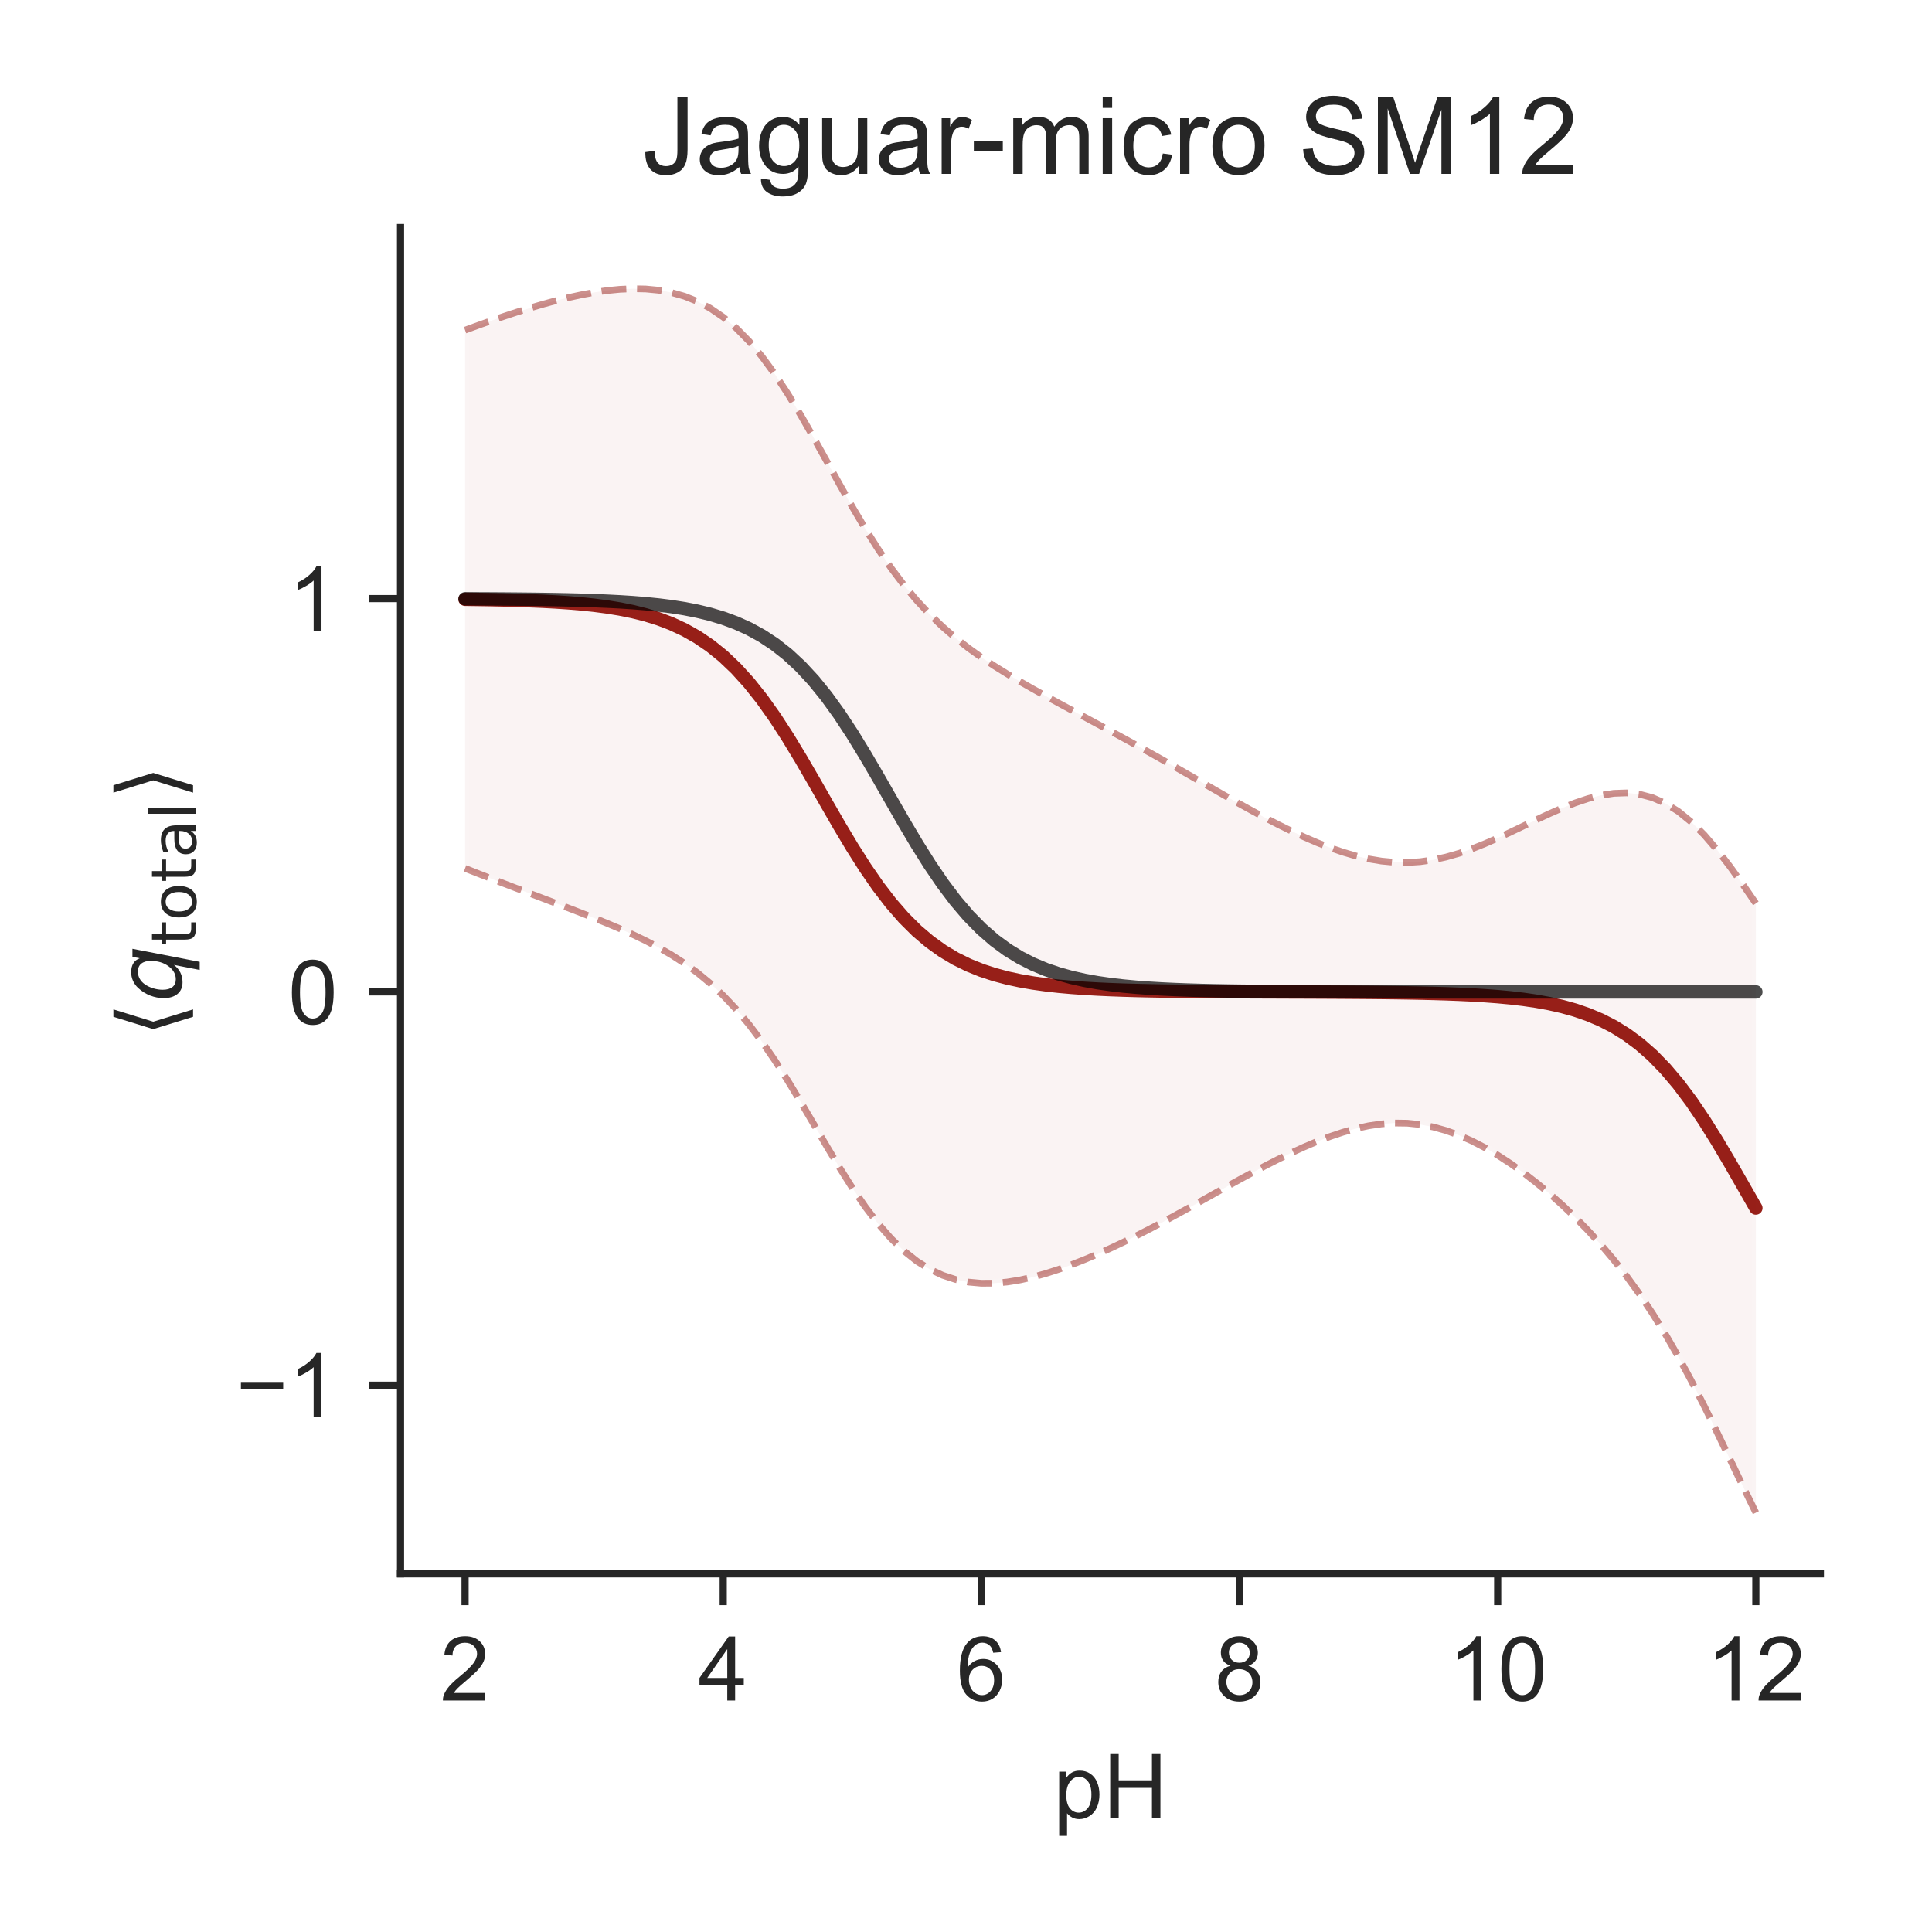 <?xml version="1.0" encoding="utf-8" standalone="no"?>
<!DOCTYPE svg PUBLIC "-//W3C//DTD SVG 1.1//EN"
  "http://www.w3.org/Graphics/SVG/1.1/DTD/svg11.dtd">
<!-- Created with matplotlib (http://matplotlib.org/) -->
<svg height="216pt" version="1.1" viewBox="0 0 216 216" width="216pt" xmlns="http://www.w3.org/2000/svg" xmlns:xlink="http://www.w3.org/1999/xlink">
 <defs>
  <style type="text/css">
*{stroke-linecap:butt;stroke-linejoin:round;}
  </style>
 </defs>
 <g id="figure_1">
  <g id="patch_1">
   <path d="M 0 216 
L 216 216 
L 216 0 
L 0 0 
z
" style="fill:#ffffff;"/>
  </g>
  <g id="axes_1">
   <g id="patch_2">
    <path d="M 44.78 175.96 
L 203.52 175.96 
L 203.52 25.44 
L 44.78 25.44 
z
" style="fill:#ffffff;"/>
   </g>
   <g id="matplotlib.axis_1">
    <g id="xtick_1">
     <g id="line2d_1">
      <defs>
       <path d="M 0 0 
L 0 3.5 
" id="mae5c146c2b" style="stroke:#262626;stroke-width:0.8;"/>
      </defs>
      <g>
       <use style="fill:#262626;stroke:#262626;stroke-width:0.8;" x="51.995" xlink:href="#mae5c146c2b" y="175.96"/>
      </g>
     </g>
     <g id="text_1">
      <!-- 2 -->
      <defs>
       <path d="M 50.344 8.453 
L 50.344 0 
L 3.031 0 
Q 2.938 3.172 4.047 6.109 
Q 5.859 10.938 9.828 15.625 
Q 13.812 20.312 21.344 26.469 
Q 33.016 36.031 37.109 41.625 
Q 41.219 47.219 41.219 52.203 
Q 41.219 57.422 37.469 61 
Q 33.734 64.594 27.734 64.594 
Q 21.391 64.594 17.578 60.781 
Q 13.766 56.984 13.719 50.25 
L 4.688 51.172 
Q 5.609 61.281 11.656 66.578 
Q 17.719 71.875 27.938 71.875 
Q 38.234 71.875 44.234 66.156 
Q 50.25 60.453 50.25 52 
Q 50.25 47.703 48.484 43.547 
Q 46.734 39.406 42.656 34.812 
Q 38.578 30.219 29.109 22.219 
Q 21.188 15.578 18.938 13.203 
Q 16.703 10.844 15.234 8.453 
z
" id="ArialMT-32"/>
      </defs>
      <g style="fill:#262626;" transform="translate(49.215 190.118)scale(0.1 -0.1)">
       <use xlink:href="#ArialMT-32"/>
      </g>
     </g>
    </g>
    <g id="xtick_2">
     <g id="line2d_2">
      <g>
       <use style="fill:#262626;stroke:#262626;stroke-width:0.8;" x="80.857" xlink:href="#mae5c146c2b" y="175.96"/>
      </g>
     </g>
     <g id="text_2">
      <!-- 4 -->
      <defs>
       <path d="M 32.328 0 
L 32.328 17.141 
L 1.266 17.141 
L 1.266 25.203 
L 33.938 71.578 
L 41.109 71.578 
L 41.109 25.203 
L 50.781 25.203 
L 50.781 17.141 
L 41.109 17.141 
L 41.109 0 
z
M 32.328 25.203 
L 32.328 57.469 
L 9.906 25.203 
z
" id="ArialMT-34"/>
      </defs>
      <g style="fill:#262626;" transform="translate(78.077 190.118)scale(0.1 -0.1)">
       <use xlink:href="#ArialMT-34"/>
      </g>
     </g>
    </g>
    <g id="xtick_3">
     <g id="line2d_3">
      <g>
       <use style="fill:#262626;stroke:#262626;stroke-width:0.8;" x="109.719" xlink:href="#mae5c146c2b" y="175.96"/>
      </g>
     </g>
     <g id="text_3">
      <!-- 6 -->
      <defs>
       <path d="M 49.75 54.047 
L 41.016 53.375 
Q 39.844 58.547 37.703 60.891 
Q 34.125 64.656 28.906 64.656 
Q 24.703 64.656 21.531 62.312 
Q 17.391 59.281 14.984 53.469 
Q 12.594 47.656 12.5 36.922 
Q 15.672 41.75 20.266 44.094 
Q 24.859 46.438 29.891 46.438 
Q 38.672 46.438 44.844 39.969 
Q 51.031 33.5 51.031 23.25 
Q 51.031 16.5 48.125 10.719 
Q 45.219 4.938 40.141 1.859 
Q 35.062 -1.219 28.609 -1.219 
Q 17.625 -1.219 10.688 6.859 
Q 3.766 14.938 3.766 33.5 
Q 3.766 54.25 11.422 63.672 
Q 18.109 71.875 29.438 71.875 
Q 37.891 71.875 43.281 67.141 
Q 48.688 62.406 49.75 54.047 
z
M 13.875 23.188 
Q 13.875 18.656 15.797 14.5 
Q 17.719 10.359 21.188 8.172 
Q 24.656 6 28.469 6 
Q 34.031 6 38.031 10.484 
Q 42.047 14.984 42.047 22.703 
Q 42.047 30.125 38.078 34.391 
Q 34.125 38.672 28.125 38.672 
Q 22.172 38.672 18.016 34.391 
Q 13.875 30.125 13.875 23.188 
z
" id="ArialMT-36"/>
      </defs>
      <g style="fill:#262626;" transform="translate(106.939 190.118)scale(0.1 -0.1)">
       <use xlink:href="#ArialMT-36"/>
      </g>
     </g>
    </g>
    <g id="xtick_4">
     <g id="line2d_4">
      <g>
       <use style="fill:#262626;stroke:#262626;stroke-width:0.8;" x="138.581" xlink:href="#mae5c146c2b" y="175.96"/>
      </g>
     </g>
     <g id="text_4">
      <!-- 8 -->
      <defs>
       <path d="M 17.672 38.812 
Q 12.203 40.828 9.562 44.531 
Q 6.938 48.25 6.938 53.422 
Q 6.938 61.234 12.547 66.547 
Q 18.172 71.875 27.484 71.875 
Q 36.859 71.875 42.578 66.422 
Q 48.297 60.984 48.297 53.172 
Q 48.297 48.188 45.672 44.5 
Q 43.062 40.828 37.75 38.812 
Q 44.344 36.672 47.781 31.875 
Q 51.219 27.094 51.219 20.453 
Q 51.219 11.281 44.719 5.031 
Q 38.234 -1.219 27.641 -1.219 
Q 17.047 -1.219 10.547 5.047 
Q 4.047 11.328 4.047 20.703 
Q 4.047 27.688 7.594 32.391 
Q 11.141 37.109 17.672 38.812 
z
M 15.922 53.719 
Q 15.922 48.641 19.188 45.406 
Q 22.469 42.188 27.688 42.188 
Q 32.766 42.188 36.016 45.375 
Q 39.266 48.578 39.266 53.219 
Q 39.266 58.062 35.906 61.359 
Q 32.562 64.656 27.594 64.656 
Q 22.562 64.656 19.234 61.422 
Q 15.922 58.203 15.922 53.719 
z
M 13.094 20.656 
Q 13.094 16.891 14.875 13.375 
Q 16.656 9.859 20.172 7.922 
Q 23.688 6 27.734 6 
Q 34.031 6 38.125 10.047 
Q 42.234 14.109 42.234 20.359 
Q 42.234 26.703 38.016 30.859 
Q 33.797 35.016 27.438 35.016 
Q 21.234 35.016 17.156 30.906 
Q 13.094 26.812 13.094 20.656 
z
" id="ArialMT-38"/>
      </defs>
      <g style="fill:#262626;" transform="translate(135.8 190.118)scale(0.1 -0.1)">
       <use xlink:href="#ArialMT-38"/>
      </g>
     </g>
    </g>
    <g id="xtick_5">
     <g id="line2d_5">
      <g>
       <use style="fill:#262626;stroke:#262626;stroke-width:0.8;" x="167.443" xlink:href="#mae5c146c2b" y="175.96"/>
      </g>
     </g>
     <g id="text_5">
      <!-- 10 -->
      <defs>
       <path d="M 37.25 0 
L 28.469 0 
L 28.469 56 
Q 25.297 52.984 20.141 49.953 
Q 14.984 46.922 10.891 45.406 
L 10.891 53.906 
Q 18.266 57.375 23.781 62.297 
Q 29.297 67.234 31.594 71.875 
L 37.25 71.875 
z
" id="ArialMT-31"/>
       <path d="M 4.156 35.297 
Q 4.156 48 6.766 55.734 
Q 9.375 63.484 14.516 67.672 
Q 19.672 71.875 27.484 71.875 
Q 33.25 71.875 37.594 69.547 
Q 41.938 67.234 44.766 62.859 
Q 47.609 58.5 49.219 52.219 
Q 50.828 45.953 50.828 35.297 
Q 50.828 22.703 48.234 14.969 
Q 45.656 7.234 40.5 3 
Q 35.359 -1.219 27.484 -1.219 
Q 17.141 -1.219 11.234 6.203 
Q 4.156 15.141 4.156 35.297 
z
M 13.188 35.297 
Q 13.188 17.672 17.312 11.828 
Q 21.438 6 27.484 6 
Q 33.547 6 37.672 11.859 
Q 41.797 17.719 41.797 35.297 
Q 41.797 52.984 37.672 58.781 
Q 33.547 64.594 27.391 64.594 
Q 21.344 64.594 17.719 59.469 
Q 13.188 52.938 13.188 35.297 
z
" id="ArialMT-30"/>
      </defs>
      <g style="fill:#262626;" transform="translate(161.882 190.118)scale(0.1 -0.1)">
       <use xlink:href="#ArialMT-31"/>
       <use x="55.615" xlink:href="#ArialMT-30"/>
      </g>
     </g>
    </g>
    <g id="xtick_6">
     <g id="line2d_6">
      <g>
       <use style="fill:#262626;stroke:#262626;stroke-width:0.8;" x="196.305" xlink:href="#mae5c146c2b" y="175.96"/>
      </g>
     </g>
     <g id="text_6">
      <!-- 12 -->
      <g style="fill:#262626;" transform="translate(190.744 190.118)scale(0.1 -0.1)">
       <use xlink:href="#ArialMT-31"/>
       <use x="55.615" xlink:href="#ArialMT-32"/>
      </g>
     </g>
    </g>
    <g id="text_7">
     <!-- pH -->
     <defs>
      <path d="M 6.594 -19.875 
L 6.594 51.859 
L 14.594 51.859 
L 14.594 45.125 
Q 17.438 49.078 21 51.047 
Q 24.562 53.031 29.641 53.031 
Q 36.281 53.031 41.359 49.609 
Q 46.438 46.188 49.016 39.953 
Q 51.609 33.734 51.609 26.312 
Q 51.609 18.359 48.75 11.984 
Q 45.906 5.609 40.453 2.219 
Q 35.016 -1.172 29 -1.172 
Q 24.609 -1.172 21.109 0.688 
Q 17.625 2.547 15.375 5.375 
L 15.375 -19.875 
z
M 14.547 25.641 
Q 14.547 15.625 18.594 10.844 
Q 22.656 6.062 28.422 6.062 
Q 34.281 6.062 38.453 11.016 
Q 42.625 15.969 42.625 26.375 
Q 42.625 36.281 38.547 41.203 
Q 34.469 46.141 28.812 46.141 
Q 23.188 46.141 18.859 40.891 
Q 14.547 35.641 14.547 25.641 
z
" id="ArialMT-70"/>
      <path d="M 8.016 0 
L 8.016 71.578 
L 17.484 71.578 
L 17.484 42.188 
L 54.688 42.188 
L 54.688 71.578 
L 64.156 71.578 
L 64.156 0 
L 54.688 0 
L 54.688 33.734 
L 17.484 33.734 
L 17.484 0 
z
" id="ArialMT-48"/>
     </defs>
     <g style="fill:#262626;" transform="translate(117.759 203.263)scale(0.1 -0.1)">
      <use xlink:href="#ArialMT-70"/>
      <use x="55.615" xlink:href="#ArialMT-48"/>
     </g>
    </g>
   </g>
   <g id="matplotlib.axis_2">
    <g id="ytick_1">
     <g id="line2d_7">
      <defs>
       <path d="M 0 0 
L -3.5 0 
" id="m1f354b2087" style="stroke:#262626;stroke-width:0.8;"/>
      </defs>
      <g>
       <use style="fill:#262626;stroke:#262626;stroke-width:0.8;" x="44.78" xlink:href="#m1f354b2087" y="154.87"/>
      </g>
     </g>
     <g id="text_8">
      <!-- −1 -->
      <defs>
       <path d="M 52.828 31.203 
L 5.562 31.203 
L 5.562 39.406 
L 52.828 39.406 
z
" id="ArialMT-2212"/>
      </defs>
      <g style="fill:#262626;" transform="translate(26.378 158.449)scale(0.1 -0.1)">
       <use xlink:href="#ArialMT-2212"/>
       <use x="58.398" xlink:href="#ArialMT-31"/>
      </g>
     </g>
    </g>
    <g id="ytick_2">
     <g id="line2d_8">
      <g>
       <use style="fill:#262626;stroke:#262626;stroke-width:0.8;" x="44.78" xlink:href="#m1f354b2087" y="110.896"/>
      </g>
     </g>
     <g id="text_9">
      <!-- 0 -->
      <g style="fill:#262626;" transform="translate(32.219 114.475)scale(0.1 -0.1)">
       <use xlink:href="#ArialMT-30"/>
      </g>
     </g>
    </g>
    <g id="ytick_3">
     <g id="line2d_9">
      <g>
       <use style="fill:#262626;stroke:#262626;stroke-width:0.8;" x="44.78" xlink:href="#m1f354b2087" y="66.923"/>
      </g>
     </g>
     <g id="text_10">
      <!-- 1 -->
      <g style="fill:#262626;" transform="translate(32.219 70.502)scale(0.1 -0.1)">
       <use xlink:href="#ArialMT-31"/>
      </g>
     </g>
    </g>
    <g id="text_11">
     <!-- $\langle q_\mathsf{total} \rangle$ -->
     <defs>
      <path d="M 8.938 31.344 
L 22.703 75.875 
L 31 75.875 
L 17.234 31.344 
L 31 -13.188 
L 22.703 -13.188 
z
" id="DejaVuSans-27e8"/>
      <path d="M 41.703 8.203 
Q 38.094 3.469 33.172 1.016 
Q 28.266 -1.422 22.312 -1.422 
Q 14.016 -1.422 9.297 4.172 
Q 4.594 9.766 4.594 19.578 
Q 4.594 27.484 7.5 34.859 
Q 10.406 42.234 15.828 48.094 
Q 19.344 51.906 23.906 53.953 
Q 28.469 56 33.5 56 
Q 39.547 56 43.453 53.609 
Q 47.359 51.219 49.125 46.391 
L 50.688 54.594 
L 59.719 54.594 
L 45.125 -20.609 
L 36.078 -20.609 
z
M 13.922 20.906 
Q 13.922 13.672 16.938 9.891 
Q 19.969 6.109 25.688 6.109 
Q 34.188 6.109 40.188 14.234 
Q 46.188 22.359 46.188 33.984 
Q 46.188 41.016 43.078 44.75 
Q 39.984 48.484 34.188 48.484 
Q 29.938 48.484 26.312 46.5 
Q 22.703 44.531 20.016 40.719 
Q 17.188 36.719 15.547 31.344 
Q 13.922 25.984 13.922 20.906 
z
" id="DejaVuSans-Oblique-71"/>
      <path d="M 18.312 70.219 
L 18.312 54.688 
L 36.812 54.688 
L 36.812 47.703 
L 18.312 47.703 
L 18.312 18.016 
Q 18.312 11.328 20.141 9.422 
Q 21.969 7.516 27.594 7.516 
L 36.812 7.516 
L 36.812 0 
L 27.594 0 
Q 17.188 0 13.234 3.875 
Q 9.281 7.766 9.281 18.016 
L 9.281 47.703 
L 2.688 47.703 
L 2.688 54.688 
L 9.281 54.688 
L 9.281 70.219 
z
" id="DejaVuSans-74"/>
      <path d="M 30.609 48.391 
Q 23.391 48.391 19.188 42.75 
Q 14.984 37.109 14.984 27.297 
Q 14.984 17.484 19.156 11.844 
Q 23.344 6.203 30.609 6.203 
Q 37.797 6.203 41.984 11.859 
Q 46.188 17.531 46.188 27.297 
Q 46.188 37.016 41.984 42.703 
Q 37.797 48.391 30.609 48.391 
z
M 30.609 56 
Q 42.328 56 49.016 48.375 
Q 55.719 40.766 55.719 27.297 
Q 55.719 13.875 49.016 6.219 
Q 42.328 -1.422 30.609 -1.422 
Q 18.844 -1.422 12.172 6.219 
Q 5.516 13.875 5.516 27.297 
Q 5.516 40.766 12.172 48.375 
Q 18.844 56 30.609 56 
z
" id="DejaVuSans-6f"/>
      <path d="M 34.281 27.484 
Q 23.391 27.484 19.188 25 
Q 14.984 22.516 14.984 16.5 
Q 14.984 11.719 18.141 8.906 
Q 21.297 6.109 26.703 6.109 
Q 34.188 6.109 38.703 11.406 
Q 43.219 16.703 43.219 25.484 
L 43.219 27.484 
z
M 52.203 31.203 
L 52.203 0 
L 43.219 0 
L 43.219 8.297 
Q 40.141 3.328 35.547 0.953 
Q 30.953 -1.422 24.312 -1.422 
Q 15.922 -1.422 10.953 3.297 
Q 6 8.016 6 15.922 
Q 6 25.141 12.172 29.828 
Q 18.359 34.516 30.609 34.516 
L 43.219 34.516 
L 43.219 35.406 
Q 43.219 41.609 39.141 45 
Q 35.062 48.391 27.688 48.391 
Q 23 48.391 18.547 47.266 
Q 14.109 46.141 10.016 43.891 
L 10.016 52.203 
Q 14.938 54.109 19.578 55.047 
Q 24.219 56 28.609 56 
Q 40.484 56 46.344 49.844 
Q 52.203 43.703 52.203 31.203 
z
" id="DejaVuSans-61"/>
      <path d="M 9.422 75.984 
L 18.406 75.984 
L 18.406 0 
L 9.422 0 
z
" id="DejaVuSans-6c"/>
      <path d="M 30.078 31.344 
L 16.312 -13.188 
L 8.016 -13.188 
L 21.781 31.344 
L 8.016 75.875 
L 16.312 75.875 
z
" id="DejaVuSans-27e9"/>
     </defs>
     <g style="fill:#262626;" transform="translate(20.278 115.95)rotate(-90)scale(0.1 -0.1)">
      <use transform="translate(0 0.125)" xlink:href="#DejaVuSans-27e8"/>
      <use transform="translate(39.014 0.125)" xlink:href="#DejaVuSans-Oblique-71"/>
      <use transform="translate(102.49 -16.281)scale(0.7)" xlink:href="#DejaVuSans-74"/>
      <use transform="translate(129.937 -16.281)scale(0.7)" xlink:href="#DejaVuSans-6f"/>
      <use transform="translate(172.764 -16.281)scale(0.7)" xlink:href="#DejaVuSans-74"/>
      <use transform="translate(200.21 -16.281)scale(0.7)" xlink:href="#DejaVuSans-61"/>
      <use transform="translate(243.105 -16.281)scale(0.7)" xlink:href="#DejaVuSans-6c"/>
      <use transform="translate(265.288 0.125)" xlink:href="#DejaVuSans-27e9"/>
     </g>
    </g>
   </g>
   <g id="PolyCollection_1">
    <defs>
     <path d="M 51.995 -179.09 
L 51.995 -118.914 
L 53.439 -118.346 
L 54.882 -117.784 
L 56.325 -117.228 
L 57.768 -116.676 
L 59.211 -116.127 
L 60.654 -115.581 
L 62.097 -115.035 
L 63.54 -114.485 
L 64.983 -113.929 
L 66.426 -113.362 
L 67.869 -112.776 
L 69.313 -112.165 
L 70.756 -111.518 
L 72.199 -110.823 
L 73.642 -110.066 
L 75.085 -109.23 
L 76.528 -108.296 
L 77.971 -107.244 
L 79.414 -106.053 
L 80.857 -104.702 
L 82.3 -103.173 
L 83.743 -101.455 
L 85.187 -99.544 
L 86.63 -97.448 
L 88.073 -95.19 
L 89.516 -92.809 
L 90.959 -90.357 
L 92.402 -87.894 
L 93.845 -85.488 
L 95.288 -83.201 
L 96.731 -81.09 
L 98.174 -79.195 
L 99.617 -77.543 
L 101.061 -76.146 
L 102.504 -75.002 
L 103.947 -74.101 
L 105.39 -73.425 
L 106.833 -72.952 
L 108.276 -72.661 
L 109.719 -72.53 
L 111.162 -72.539 
L 112.605 -72.668 
L 114.048 -72.901 
L 115.491 -73.224 
L 116.935 -73.625 
L 118.378 -74.09 
L 119.821 -74.612 
L 121.264 -75.182 
L 122.707 -75.794 
L 124.15 -76.443 
L 125.593 -77.124 
L 127.036 -77.834 
L 128.479 -78.571 
L 129.922 -79.33 
L 131.365 -80.109 
L 132.809 -80.902 
L 134.252 -81.706 
L 135.695 -82.515 
L 137.138 -83.322 
L 138.581 -84.12 
L 140.024 -84.903 
L 141.467 -85.665 
L 142.91 -86.4 
L 144.353 -87.103 
L 145.796 -87.765 
L 147.239 -88.377 
L 148.683 -88.93 
L 150.126 -89.414 
L 151.569 -89.819 
L 153.012 -90.134 
L 154.455 -90.347 
L 155.898 -90.447 
L 157.341 -90.426 
L 158.784 -90.279 
L 160.227 -90.004 
L 161.67 -89.603 
L 163.113 -89.081 
L 164.557 -88.443 
L 166 -87.698 
L 167.443 -86.851 
L 168.886 -85.911 
L 170.329 -84.882 
L 171.772 -83.767 
L 173.215 -82.568 
L 174.658 -81.282 
L 176.101 -79.904 
L 177.544 -78.428 
L 178.987 -76.842 
L 180.431 -75.135 
L 181.874 -73.293 
L 183.317 -71.3 
L 184.76 -69.144 
L 186.203 -66.813 
L 187.646 -64.306 
L 189.089 -61.629 
L 190.532 -58.802 
L 191.975 -55.859 
L 193.418 -52.849 
L 194.861 -49.834 
L 196.305 -46.882 
L 196.305 -115.001 
L 196.305 -115.001 
L 194.861 -117.097 
L 193.418 -119.112 
L 191.975 -120.985 
L 190.532 -122.661 
L 189.089 -124.1 
L 187.646 -125.277 
L 186.203 -126.181 
L 184.76 -126.818 
L 183.317 -127.201 
L 181.874 -127.354 
L 180.431 -127.305 
L 178.987 -127.081 
L 177.544 -126.714 
L 176.101 -126.231 
L 174.658 -125.66 
L 173.215 -125.025 
L 171.772 -124.351 
L 170.329 -123.658 
L 168.886 -122.967 
L 167.443 -122.297 
L 166 -121.666 
L 164.557 -121.093 
L 163.113 -120.593 
L 161.67 -120.181 
L 160.227 -119.867 
L 158.784 -119.662 
L 157.341 -119.57 
L 155.898 -119.593 
L 154.455 -119.729 
L 153.012 -119.971 
L 151.569 -120.309 
L 150.126 -120.733 
L 148.683 -121.233 
L 147.239 -121.8 
L 145.796 -122.425 
L 144.353 -123.098 
L 142.91 -123.811 
L 141.467 -124.557 
L 140.024 -125.331 
L 138.581 -126.127 
L 137.138 -126.941 
L 135.695 -127.767 
L 134.252 -128.598 
L 132.809 -129.429 
L 131.365 -130.257 
L 129.922 -131.077 
L 128.479 -131.89 
L 127.036 -132.693 
L 125.593 -133.486 
L 124.15 -134.272 
L 122.707 -135.051 
L 121.264 -135.827 
L 119.821 -136.603 
L 118.378 -137.382 
L 116.935 -138.17 
L 115.491 -138.972 
L 114.048 -139.796 
L 112.605 -140.651 
L 111.162 -141.55 
L 109.719 -142.509 
L 108.276 -143.543 
L 106.833 -144.674 
L 105.39 -145.923 
L 103.947 -147.312 
L 102.504 -148.862 
L 101.061 -150.589 
L 99.617 -152.506 
L 98.174 -154.613 
L 96.731 -156.899 
L 95.288 -159.337 
L 93.845 -161.884 
L 92.402 -164.486 
L 90.959 -167.079 
L 89.516 -169.597 
L 88.073 -171.978 
L 86.63 -174.171 
L 85.187 -176.138 
L 83.743 -177.859 
L 82.3 -179.326 
L 80.857 -180.544 
L 79.414 -181.529 
L 77.971 -182.299 
L 76.528 -182.878 
L 75.085 -183.288 
L 73.642 -183.551 
L 72.199 -183.689 
L 70.756 -183.718 
L 69.313 -183.655 
L 67.869 -183.514 
L 66.426 -183.305 
L 64.983 -183.04 
L 63.54 -182.725 
L 62.097 -182.368 
L 60.654 -181.975 
L 59.211 -181.551 
L 57.768 -181.1 
L 56.325 -180.626 
L 54.882 -180.131 
L 53.439 -179.618 
L 51.995 -179.09 
z
" id="mcc67fa0da8" style="stroke:#ffffff;stroke-opacity:0.05;"/>
    </defs>
    <g clip-path="url(#p5217da49da)">
     <use style="fill:#8c0800;fill-opacity:0.05;stroke:#ffffff;stroke-opacity:0.05;" x="0" xlink:href="#mcc67fa0da8" y="216"/>
    </g>
   </g>
   <g id="line2d_10">
    <path clip-path="url(#p5217da49da)" d="M 51.995 66.998 
L 53.439 67.018 
L 54.882 67.042 
L 56.325 67.073 
L 57.768 67.112 
L 59.211 67.161 
L 60.654 67.222 
L 62.097 67.299 
L 63.54 67.395 
L 64.983 67.515 
L 66.426 67.666 
L 67.869 67.855 
L 69.313 68.09 
L 70.756 68.382 
L 72.199 68.744 
L 73.642 69.191 
L 75.085 69.741 
L 76.528 70.413 
L 77.971 71.228 
L 79.414 72.209 
L 80.857 73.377 
L 82.3 74.751 
L 83.743 76.343 
L 85.187 78.159 
L 86.63 80.191 
L 88.073 82.416 
L 89.516 84.797 
L 90.959 87.282 
L 92.402 89.81 
L 93.845 92.314 
L 95.288 94.731 
L 96.731 97.005 
L 98.174 99.096 
L 99.617 100.975 
L 101.061 102.632 
L 102.504 104.068 
L 103.947 105.293 
L 105.39 106.326 
L 106.833 107.187 
L 108.276 107.898 
L 109.719 108.481 
L 111.162 108.956 
L 112.605 109.341 
L 114.048 109.652 
L 115.491 109.902 
L 116.935 110.103 
L 118.378 110.264 
L 119.821 110.392 
L 121.264 110.495 
L 122.707 110.577 
L 124.15 110.643 
L 125.593 110.695 
L 127.036 110.737 
L 128.479 110.77 
L 129.922 110.796 
L 131.365 110.817 
L 132.809 110.834 
L 134.252 110.848 
L 135.695 110.859 
L 137.138 110.868 
L 138.581 110.876 
L 140.024 110.883 
L 141.467 110.889 
L 142.91 110.894 
L 144.353 110.9 
L 145.796 110.905 
L 147.239 110.911 
L 148.683 110.918 
L 150.126 110.926 
L 151.569 110.936 
L 153.012 110.947 
L 154.455 110.962 
L 155.898 110.98 
L 157.341 111.002 
L 158.784 111.03 
L 160.227 111.064 
L 161.67 111.108 
L 163.113 111.163 
L 164.557 111.232 
L 166 111.318 
L 167.443 111.426 
L 168.886 111.561 
L 170.329 111.73 
L 171.772 111.941 
L 173.215 112.203 
L 174.658 112.529 
L 176.101 112.932 
L 177.544 113.429 
L 178.987 114.038 
L 180.431 114.78 
L 181.874 115.676 
L 183.317 116.749 
L 184.76 118.019 
L 186.203 119.503 
L 187.646 121.208 
L 189.089 123.135 
L 190.532 125.269 
L 191.975 127.578 
L 193.418 130.019 
L 194.861 132.534 
L 196.305 135.058 
" style="fill:none;opacity:0.9;stroke:#8c0800;stroke-linecap:round;stroke-width:1.5;"/>
   </g>
   <g id="line2d_11">
    <path clip-path="url(#p5217da49da)" d="M 51.995 66.946 
L 53.439 66.952 
L 54.882 66.959 
L 56.325 66.969 
L 57.768 66.981 
L 59.211 66.996 
L 60.654 67.014 
L 62.097 67.038 
L 63.54 67.068 
L 64.983 67.105 
L 66.426 67.152 
L 67.869 67.211 
L 69.313 67.285 
L 70.756 67.378 
L 72.199 67.495 
L 73.642 67.641 
L 75.085 67.823 
L 76.528 68.05 
L 77.971 68.332 
L 79.414 68.682 
L 80.857 69.115 
L 82.3 69.648 
L 83.743 70.299 
L 85.187 71.091 
L 86.63 72.044 
L 88.073 73.182 
L 89.516 74.522 
L 90.959 76.08 
L 92.402 77.862 
L 93.845 79.861 
L 95.288 82.058 
L 96.731 84.417 
L 98.174 86.89 
L 99.617 89.416 
L 101.061 91.928 
L 102.504 94.362 
L 103.947 96.662 
L 105.39 98.783 
L 106.833 100.697 
L 108.276 102.389 
L 109.719 103.858 
L 111.162 105.116 
L 112.605 106.177 
L 114.048 107.063 
L 115.491 107.796 
L 116.935 108.397 
L 118.378 108.888 
L 119.821 109.286 
L 121.264 109.607 
L 122.707 109.866 
L 124.15 110.074 
L 125.593 110.241 
L 127.036 110.374 
L 128.479 110.48 
L 129.922 110.565 
L 131.365 110.633 
L 132.809 110.687 
L 134.252 110.73 
L 135.695 110.764 
L 137.138 110.791 
L 138.581 110.813 
L 140.024 110.83 
L 141.467 110.844 
L 142.91 110.854 
L 144.353 110.863 
L 145.796 110.87 
L 147.239 110.875 
L 148.683 110.88 
L 150.126 110.883 
L 151.569 110.886 
L 153.012 110.888 
L 154.455 110.89 
L 155.898 110.891 
L 157.341 110.892 
L 158.784 110.893 
L 160.227 110.894 
L 161.67 110.894 
L 163.113 110.895 
L 164.557 110.895 
L 166 110.895 
L 167.443 110.896 
L 168.886 110.896 
L 170.329 110.896 
L 171.772 110.896 
L 173.215 110.896 
L 174.658 110.896 
L 176.101 110.896 
L 177.544 110.896 
L 178.987 110.896 
L 180.431 110.896 
L 181.874 110.896 
L 183.317 110.896 
L 184.76 110.896 
L 186.203 110.896 
L 187.646 110.896 
L 189.089 110.896 
L 190.532 110.896 
L 191.975 110.896 
L 193.418 110.896 
L 194.861 110.896 
L 196.305 110.896 
" style="fill:none;opacity:0.7;stroke:#000000;stroke-linecap:round;stroke-width:1.5;"/>
   </g>
   <g id="line2d_12">
    <path clip-path="url(#p5217da49da)" d="M 51.995 36.91 
L 53.439 36.382 
L 54.882 35.869 
L 56.325 35.374 
L 57.768 34.9 
L 59.211 34.449 
L 60.654 34.025 
L 62.097 33.632 
L 63.54 33.275 
L 64.983 32.96 
L 66.426 32.695 
L 67.869 32.486 
L 69.313 32.345 
L 70.756 32.282 
L 72.199 32.311 
L 73.642 32.449 
L 75.085 32.712 
L 76.528 33.122 
L 77.971 33.701 
L 79.414 34.471 
L 80.857 35.456 
L 82.3 36.674 
L 83.743 38.141 
L 85.187 39.862 
L 86.63 41.829 
L 88.073 44.022 
L 89.516 46.403 
L 90.959 48.921 
L 92.402 51.514 
L 93.845 54.116 
L 95.288 56.663 
L 96.731 59.101 
L 98.174 61.387 
L 99.617 63.494 
L 101.061 65.411 
L 102.504 67.138 
L 103.947 68.688 
L 105.39 70.077 
L 106.833 71.326 
L 108.276 72.457 
L 109.719 73.491 
L 111.162 74.45 
L 112.605 75.349 
L 114.048 76.204 
L 115.491 77.028 
L 116.935 77.83 
L 118.378 78.618 
L 119.821 79.397 
L 121.264 80.173 
L 122.707 80.949 
L 124.15 81.728 
L 125.593 82.514 
L 127.036 83.307 
L 128.479 84.11 
L 129.922 84.923 
L 131.365 85.743 
L 132.809 86.571 
L 134.252 87.402 
L 135.695 88.233 
L 137.138 89.059 
L 138.581 89.873 
L 140.024 90.669 
L 141.467 91.443 
L 142.91 92.189 
L 144.353 92.902 
L 145.796 93.575 
L 147.239 94.2 
L 148.683 94.767 
L 150.126 95.267 
L 151.569 95.691 
L 153.012 96.029 
L 154.455 96.271 
L 155.898 96.407 
L 157.341 96.43 
L 158.784 96.338 
L 160.227 96.133 
L 161.67 95.819 
L 163.113 95.407 
L 164.557 94.907 
L 166 94.334 
L 167.443 93.703 
L 168.886 93.033 
L 170.329 92.342 
L 171.772 91.649 
L 173.215 90.975 
L 174.658 90.34 
L 176.101 89.769 
L 177.544 89.286 
L 178.987 88.919 
L 180.431 88.695 
L 181.874 88.646 
L 183.317 88.799 
L 184.76 89.182 
L 186.203 89.819 
L 187.646 90.723 
L 189.089 91.9 
L 190.532 93.339 
L 191.975 95.015 
L 193.418 96.888 
L 194.861 98.903 
L 196.305 100.999 
" style="fill:none;opacity:0.45;stroke:#8c0800;stroke-dasharray:2.775,1.2;stroke-dashoffset:0;stroke-width:0.75;"/>
   </g>
   <g id="line2d_13">
    <path clip-path="url(#p5217da49da)" d="M 51.995 97.086 
L 53.439 97.654 
L 54.882 98.216 
L 56.325 98.772 
L 57.768 99.324 
L 59.211 99.873 
L 60.654 100.419 
L 62.097 100.965 
L 63.54 101.515 
L 64.983 102.071 
L 66.426 102.638 
L 67.869 103.224 
L 69.313 103.835 
L 70.756 104.482 
L 72.199 105.177 
L 73.642 105.934 
L 75.085 106.77 
L 76.528 107.704 
L 77.971 108.756 
L 79.414 109.947 
L 80.857 111.298 
L 82.3 112.827 
L 83.743 114.545 
L 85.187 116.456 
L 86.63 118.552 
L 88.073 120.81 
L 89.516 123.191 
L 90.959 125.643 
L 92.402 128.106 
L 93.845 130.512 
L 95.288 132.799 
L 96.731 134.91 
L 98.174 136.805 
L 99.617 138.457 
L 101.061 139.854 
L 102.504 140.998 
L 103.947 141.899 
L 105.39 142.575 
L 106.833 143.048 
L 108.276 143.339 
L 109.719 143.47 
L 111.162 143.461 
L 112.605 143.332 
L 114.048 143.099 
L 115.491 142.776 
L 116.935 142.375 
L 118.378 141.91 
L 119.821 141.388 
L 121.264 140.818 
L 122.707 140.206 
L 124.15 139.557 
L 125.593 138.876 
L 127.036 138.166 
L 128.479 137.429 
L 129.922 136.67 
L 131.365 135.891 
L 132.809 135.098 
L 134.252 134.294 
L 135.695 133.485 
L 137.138 132.678 
L 138.581 131.88 
L 140.024 131.097 
L 141.467 130.335 
L 142.91 129.6 
L 144.353 128.897 
L 145.796 128.235 
L 147.239 127.623 
L 148.683 127.07 
L 150.126 126.586 
L 151.569 126.181 
L 153.012 125.866 
L 154.455 125.653 
L 155.898 125.553 
L 157.341 125.574 
L 158.784 125.721 
L 160.227 125.996 
L 161.67 126.397 
L 163.113 126.919 
L 164.557 127.557 
L 166 128.302 
L 167.443 129.149 
L 168.886 130.089 
L 170.329 131.118 
L 171.772 132.233 
L 173.215 133.432 
L 174.658 134.718 
L 176.101 136.096 
L 177.544 137.572 
L 178.987 139.158 
L 180.431 140.865 
L 181.874 142.707 
L 183.317 144.7 
L 184.76 146.856 
L 186.203 149.187 
L 187.646 151.694 
L 189.089 154.371 
L 190.532 157.198 
L 191.975 160.141 
L 193.418 163.151 
L 194.861 166.166 
L 196.305 169.118 
" style="fill:none;opacity:0.45;stroke:#8c0800;stroke-dasharray:2.775,1.2;stroke-dashoffset:0;stroke-width:0.75;"/>
   </g>
   <g id="patch_3">
    <path d="M 44.78 175.96 
L 44.78 25.44 
" style="fill:none;stroke:#262626;stroke-linecap:square;stroke-linejoin:miter;stroke-width:0.8;"/>
   </g>
   <g id="patch_4">
    <path d="M 44.78 175.96 
L 203.52 175.96 
" style="fill:none;stroke:#262626;stroke-linecap:square;stroke-linejoin:miter;stroke-width:0.8;"/>
   </g>
   <g id="text_12">
    <!-- Jaguar-micro SM12 -->
    <defs>
     <path d="M 2.875 20.312 
L 11.422 21.484 
Q 11.766 13.281 14.5 10.25 
Q 17.234 7.234 22.078 7.234 
Q 25.641 7.234 28.219 8.859 
Q 30.812 10.5 31.781 13.297 
Q 32.766 16.109 32.766 22.266 
L 32.766 71.578 
L 42.234 71.578 
L 42.234 22.797 
Q 42.234 13.812 40.062 8.875 
Q 37.891 3.953 33.172 1.359 
Q 28.469 -1.219 22.125 -1.219 
Q 12.703 -1.219 7.688 4.203 
Q 2.688 9.625 2.875 20.312 
z
" id="ArialMT-4a"/>
     <path d="M 40.438 6.391 
Q 35.547 2.25 31.031 0.531 
Q 26.516 -1.172 21.344 -1.172 
Q 12.797 -1.172 8.203 3 
Q 3.609 7.172 3.609 13.672 
Q 3.609 17.484 5.344 20.625 
Q 7.078 23.781 9.891 25.688 
Q 12.703 27.594 16.219 28.562 
Q 18.797 29.25 24.031 29.891 
Q 34.672 31.156 39.703 32.906 
Q 39.75 34.719 39.75 35.203 
Q 39.75 40.578 37.25 42.781 
Q 33.891 45.75 27.25 45.75 
Q 21.047 45.75 18.094 43.578 
Q 15.141 41.406 13.719 35.891 
L 5.125 37.062 
Q 6.297 42.578 8.984 45.969 
Q 11.672 49.359 16.75 51.188 
Q 21.828 53.031 28.516 53.031 
Q 35.156 53.031 39.297 51.469 
Q 43.453 49.906 45.406 47.531 
Q 47.359 45.172 48.141 41.547 
Q 48.578 39.312 48.578 33.453 
L 48.578 21.734 
Q 48.578 9.469 49.141 6.219 
Q 49.703 2.984 51.375 0 
L 42.188 0 
Q 40.828 2.734 40.438 6.391 
z
M 39.703 26.031 
Q 34.906 24.078 25.344 22.703 
Q 19.922 21.922 17.672 20.938 
Q 15.438 19.969 14.203 18.094 
Q 12.984 16.219 12.984 13.922 
Q 12.984 10.406 15.641 8.062 
Q 18.312 5.719 23.438 5.719 
Q 28.516 5.719 32.469 7.938 
Q 36.422 10.156 38.281 14.016 
Q 39.703 17 39.703 22.797 
z
" id="ArialMT-61"/>
     <path d="M 4.984 -4.297 
L 13.531 -5.562 
Q 14.062 -9.516 16.5 -11.328 
Q 19.781 -13.766 25.438 -13.766 
Q 31.547 -13.766 34.859 -11.328 
Q 38.188 -8.891 39.359 -4.5 
Q 40.047 -1.812 39.984 6.781 
Q 34.234 0 25.641 0 
Q 14.938 0 9.078 7.719 
Q 3.219 15.438 3.219 26.219 
Q 3.219 33.641 5.906 39.906 
Q 8.594 46.188 13.688 49.609 
Q 18.797 53.031 25.688 53.031 
Q 34.859 53.031 40.828 45.609 
L 40.828 51.859 
L 48.922 51.859 
L 48.922 7.031 
Q 48.922 -5.078 46.453 -10.125 
Q 44 -15.188 38.641 -18.109 
Q 33.297 -21.047 25.484 -21.047 
Q 16.219 -21.047 10.5 -16.875 
Q 4.781 -12.703 4.984 -4.297 
z
M 12.25 26.859 
Q 12.25 16.656 16.297 11.969 
Q 20.359 7.281 26.469 7.281 
Q 32.516 7.281 36.609 11.938 
Q 40.719 16.609 40.719 26.562 
Q 40.719 36.078 36.5 40.906 
Q 32.281 45.75 26.312 45.75 
Q 20.453 45.75 16.344 40.984 
Q 12.25 36.234 12.25 26.859 
z
" id="ArialMT-67"/>
     <path d="M 40.578 0 
L 40.578 7.625 
Q 34.516 -1.172 24.125 -1.172 
Q 19.531 -1.172 15.547 0.578 
Q 11.578 2.344 9.641 5 
Q 7.719 7.672 6.938 11.531 
Q 6.391 14.109 6.391 19.734 
L 6.391 51.859 
L 15.188 51.859 
L 15.188 23.094 
Q 15.188 16.219 15.719 13.812 
Q 16.547 10.359 19.234 8.375 
Q 21.922 6.391 25.875 6.391 
Q 29.828 6.391 33.297 8.422 
Q 36.766 10.453 38.203 13.938 
Q 39.656 17.438 39.656 24.078 
L 39.656 51.859 
L 48.438 51.859 
L 48.438 0 
z
" id="ArialMT-75"/>
     <path d="M 6.5 0 
L 6.5 51.859 
L 14.406 51.859 
L 14.406 44 
Q 17.438 49.516 20 51.266 
Q 22.562 53.031 25.641 53.031 
Q 30.078 53.031 34.672 50.203 
L 31.641 42.047 
Q 28.422 43.953 25.203 43.953 
Q 22.312 43.953 20.016 42.219 
Q 17.719 40.484 16.75 37.406 
Q 15.281 32.719 15.281 27.156 
L 15.281 0 
z
" id="ArialMT-72"/>
     <path d="M 3.172 21.484 
L 3.172 30.328 
L 30.172 30.328 
L 30.172 21.484 
z
" id="ArialMT-2d"/>
     <path d="M 6.594 0 
L 6.594 51.859 
L 14.453 51.859 
L 14.453 44.578 
Q 16.891 48.391 20.938 50.703 
Q 25 53.031 30.172 53.031 
Q 35.938 53.031 39.625 50.641 
Q 43.312 48.25 44.828 43.953 
Q 50.984 53.031 60.844 53.031 
Q 68.562 53.031 72.703 48.75 
Q 76.859 44.484 76.859 35.594 
L 76.859 0 
L 68.109 0 
L 68.109 32.672 
Q 68.109 37.938 67.25 40.25 
Q 66.406 42.578 64.156 43.984 
Q 61.922 45.406 58.891 45.406 
Q 53.422 45.406 49.797 41.766 
Q 46.188 38.141 46.188 30.125 
L 46.188 0 
L 37.406 0 
L 37.406 33.688 
Q 37.406 39.547 35.25 42.469 
Q 33.109 45.406 28.219 45.406 
Q 24.516 45.406 21.359 43.453 
Q 18.219 41.5 16.797 37.734 
Q 15.375 33.984 15.375 26.906 
L 15.375 0 
z
" id="ArialMT-6d"/>
     <path d="M 6.641 61.469 
L 6.641 71.578 
L 15.438 71.578 
L 15.438 61.469 
z
M 6.641 0 
L 6.641 51.859 
L 15.438 51.859 
L 15.438 0 
z
" id="ArialMT-69"/>
     <path d="M 40.438 19 
L 49.078 17.875 
Q 47.656 8.938 41.812 3.875 
Q 35.984 -1.172 27.484 -1.172 
Q 16.844 -1.172 10.375 5.781 
Q 3.906 12.75 3.906 25.734 
Q 3.906 34.125 6.688 40.422 
Q 9.469 46.734 15.156 49.875 
Q 20.844 53.031 27.547 53.031 
Q 35.984 53.031 41.359 48.75 
Q 46.734 44.484 48.25 36.625 
L 39.703 35.297 
Q 38.484 40.531 35.375 43.156 
Q 32.281 45.797 27.875 45.797 
Q 21.234 45.797 17.078 41.031 
Q 12.938 36.281 12.938 25.984 
Q 12.938 15.531 16.938 10.797 
Q 20.953 6.062 27.391 6.062 
Q 32.562 6.062 36.031 9.234 
Q 39.5 12.406 40.438 19 
z
" id="ArialMT-63"/>
     <path d="M 3.328 25.922 
Q 3.328 40.328 11.328 47.266 
Q 18.016 53.031 27.641 53.031 
Q 38.328 53.031 45.109 46.016 
Q 51.906 39.016 51.906 26.656 
Q 51.906 16.656 48.906 10.906 
Q 45.906 5.172 40.156 2 
Q 34.422 -1.172 27.641 -1.172 
Q 16.75 -1.172 10.031 5.812 
Q 3.328 12.797 3.328 25.922 
z
M 12.359 25.922 
Q 12.359 15.969 16.703 11.016 
Q 21.047 6.062 27.641 6.062 
Q 34.188 6.062 38.531 11.031 
Q 42.875 16.016 42.875 26.219 
Q 42.875 35.844 38.5 40.797 
Q 34.125 45.75 27.641 45.75 
Q 21.047 45.75 16.703 40.812 
Q 12.359 35.891 12.359 25.922 
z
" id="ArialMT-6f"/>
     <path id="ArialMT-20"/>
     <path d="M 4.5 23 
L 13.422 23.781 
Q 14.062 18.406 16.375 14.969 
Q 18.703 11.531 23.578 9.406 
Q 28.469 7.281 34.578 7.281 
Q 39.984 7.281 44.141 8.891 
Q 48.297 10.5 50.312 13.297 
Q 52.344 16.109 52.344 19.438 
Q 52.344 22.797 50.391 25.312 
Q 48.438 27.828 43.953 29.547 
Q 41.062 30.672 31.203 33.031 
Q 21.344 35.406 17.391 37.5 
Q 12.25 40.188 9.734 44.156 
Q 7.234 48.141 7.234 53.078 
Q 7.234 58.5 10.297 63.203 
Q 13.375 67.922 19.281 70.359 
Q 25.203 72.797 32.422 72.797 
Q 40.375 72.797 46.453 70.234 
Q 52.547 67.672 55.812 62.688 
Q 59.078 57.719 59.328 51.422 
L 50.25 50.734 
Q 49.516 57.516 45.281 60.984 
Q 41.062 64.453 32.812 64.453 
Q 24.219 64.453 20.281 61.297 
Q 16.359 58.156 16.359 53.719 
Q 16.359 49.859 19.141 47.359 
Q 21.875 44.875 33.422 42.266 
Q 44.969 39.656 49.266 37.703 
Q 55.516 34.812 58.484 30.391 
Q 61.469 25.984 61.469 20.219 
Q 61.469 14.5 58.203 9.438 
Q 54.938 4.391 48.797 1.578 
Q 42.672 -1.219 35.016 -1.219 
Q 25.297 -1.219 18.719 1.609 
Q 12.156 4.438 8.422 10.125 
Q 4.688 15.828 4.5 23 
z
" id="ArialMT-53"/>
     <path d="M 7.422 0 
L 7.422 71.578 
L 21.688 71.578 
L 38.625 20.906 
Q 40.969 13.812 42.047 10.297 
Q 43.266 14.203 45.844 21.781 
L 62.984 71.578 
L 75.734 71.578 
L 75.734 0 
L 66.609 0 
L 66.609 59.906 
L 45.797 0 
L 37.25 0 
L 16.547 60.938 
L 16.547 0 
z
" id="ArialMT-4d"/>
    </defs>
    <g style="fill:#262626;" transform="translate(71.803 19.44)scale(0.12 -0.12)">
     <use xlink:href="#ArialMT-4a"/>
     <use x="50" xlink:href="#ArialMT-61"/>
     <use x="105.615" xlink:href="#ArialMT-67"/>
     <use x="161.23" xlink:href="#ArialMT-75"/>
     <use x="216.846" xlink:href="#ArialMT-61"/>
     <use x="272.461" xlink:href="#ArialMT-72"/>
     <use x="305.762" xlink:href="#ArialMT-2d"/>
     <use x="339.062" xlink:href="#ArialMT-6d"/>
     <use x="422.363" xlink:href="#ArialMT-69"/>
     <use x="444.58" xlink:href="#ArialMT-63"/>
     <use x="494.58" xlink:href="#ArialMT-72"/>
     <use x="527.881" xlink:href="#ArialMT-6f"/>
     <use x="583.496" xlink:href="#ArialMT-20"/>
     <use x="611.279" xlink:href="#ArialMT-53"/>
     <use x="677.979" xlink:href="#ArialMT-4d"/>
     <use x="761.279" xlink:href="#ArialMT-31"/>
     <use x="816.895" xlink:href="#ArialMT-32"/>
    </g>
   </g>
  </g>
 </g>
 <defs>
  <clipPath id="p5217da49da">
   <rect height="150.52" width="158.74" x="44.78" y="25.44"/>
  </clipPath>
 </defs>
</svg>

